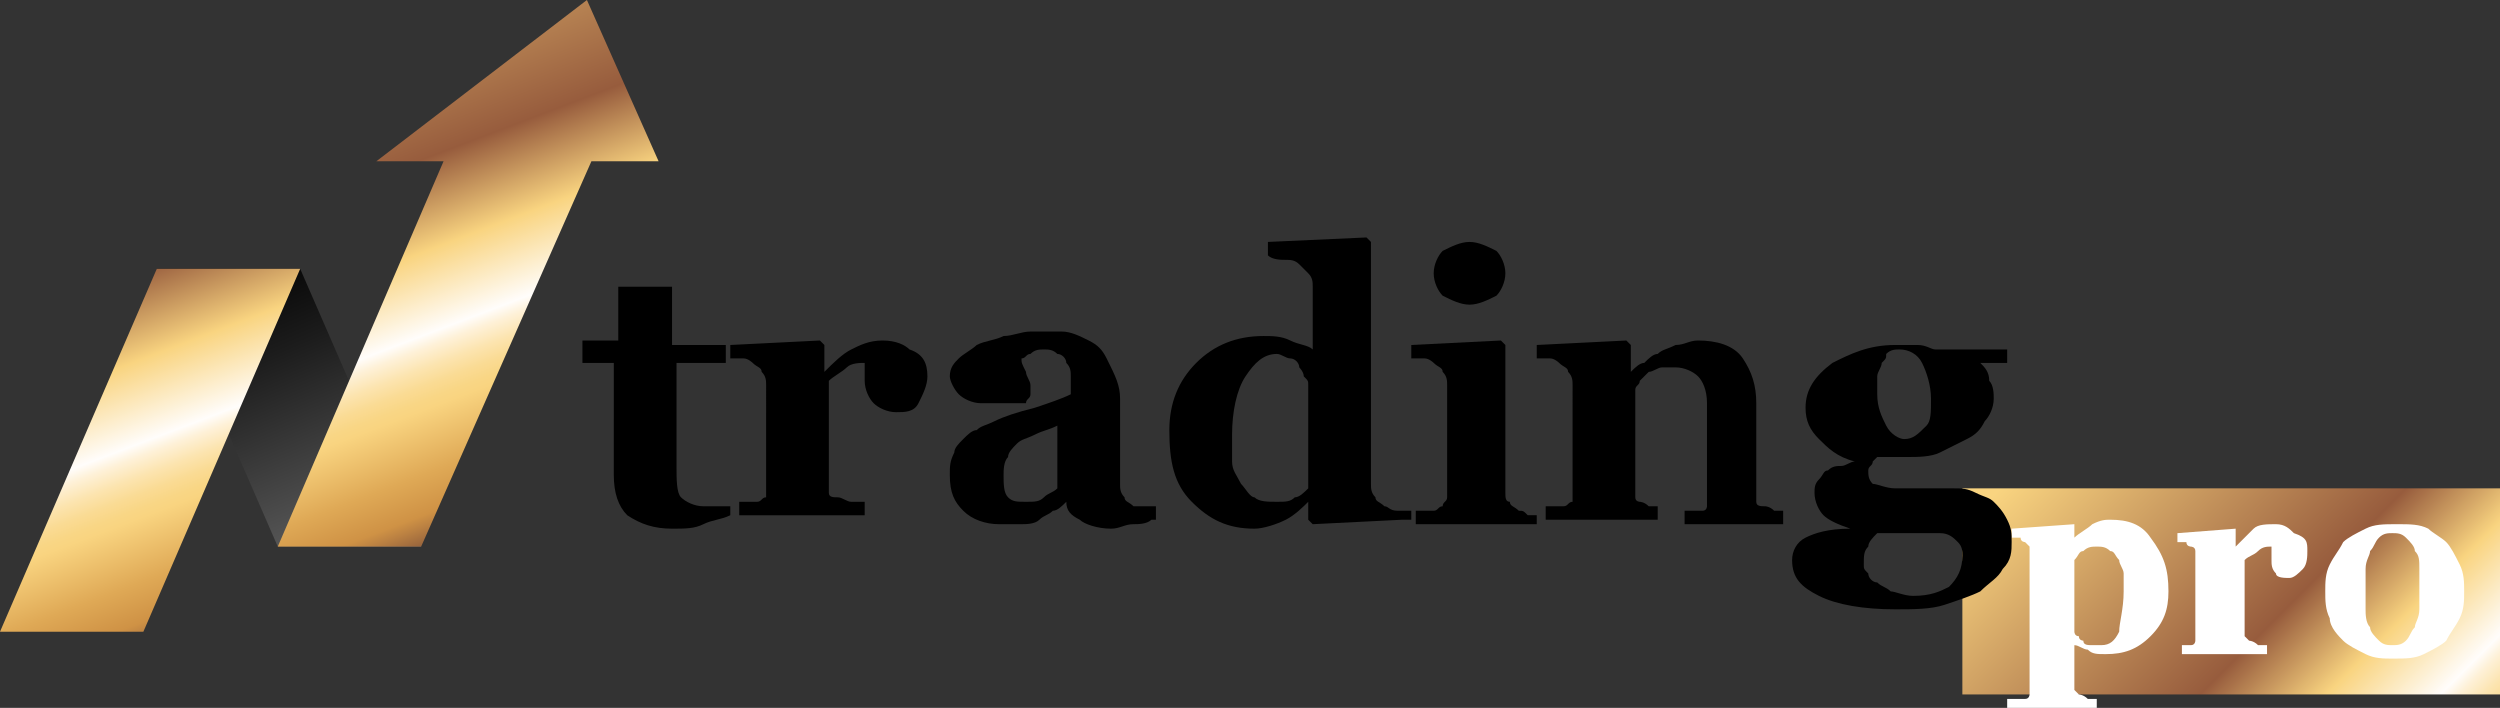 <?xml version="1.0" encoding="utf-8"?>
<!-- Generator: Adobe Illustrator 19.1.0, SVG Export Plug-In . SVG Version: 6.00 Build 0)  -->
<svg version="1.1" id="Слой_1" xmlns="http://www.w3.org/2000/svg" xmlns:xlink="http://www.w3.org/1999/xlink" x="0px" y="0px"
	 viewBox="0 0 55.8 15.8" style="enable-background:new 0 0 55.8 15.8;" xml:space="preserve">
<rect x="0" y="0" width="55.8" height="15.8" fill="#333333" stroke="none"/>
<style type="text/css">
	.st0{fill:url(#SVGID_1_);}
	.st1{fill:#FFFFFF;}
	.st2{fill:url(#SVGID_2_);}
	.st3{fill:url(#SVGID_3_);}
	.st4{fill:url(#SVGID_4_);}
</style>
<g>
	<g>
		<linearGradient id="SVGID_1_" gradientUnits="userSpaceOnUse" x1="45.668" y1="9.071" x2="56.704" y2="20.107">
			<stop  offset="0" style="stop-color:#F9D480"/>
			<stop  offset="3.661190e-002" style="stop-color:#F9D480"/>
			<stop  offset="0.447" style="stop-color:#975C3D"/>
			<stop  offset="0.575" style="stop-color:#F9D480"/>
			<stop  offset="0.69" style="stop-color:#FFFDFB"/>
			<stop  offset="0.708" style="stop-color:#FEF1D8"/>
			<stop  offset="0.736" style="stop-color:#FCE4AF"/>
			<stop  offset="0.76" style="stop-color:#FADB94"/>
			<stop  offset="0.78" style="stop-color:#F9D685"/>
			<stop  offset="0.793" style="stop-color:#F9D480"/>
			<stop  offset="0.882" style="stop-color:#DFA956"/>
			<stop  offset="0.938" style="stop-color:#CF9245"/>
			<stop  offset="0.954" style="stop-color:#BB8142"/>
			<stop  offset="0.985" style="stop-color:#905E3B"/>
			<stop  offset="1" style="stop-color:#7A4E34"/>
		</linearGradient>
		<rect x="43.8" y="10.9" class="st0" width="12" height="4.6"/>
		<g>
			<path class="st1" d="M48.4,13.2c0,0.4-0.1,0.7-0.4,1c-0.3,0.3-0.6,0.4-1,0.4c-0.2,0-0.3,0-0.4-0.1c-0.1,0-0.2-0.1-0.3-0.1h0v0.8
				c0,0.1,0,0.1,0,0.2c0,0,0.1,0.1,0.1,0.1c0,0,0.1,0,0.2,0.1c0.1,0,0.2,0,0.2,0v0.2h-2v-0.2c0,0,0.1,0,0.2,0c0.1,0,0.1,0,0.2,0
				c0.1,0,0.1-0.1,0.1-0.1s0-0.1,0-0.2v-2.9c0-0.1,0-0.1,0-0.2c0,0-0.1-0.1-0.1-0.1c0,0-0.1,0-0.1-0.1c-0.1,0-0.1,0-0.2,0v-0.2
				l1.4-0.1l0,0v0.3l0,0c0.1-0.1,0.3-0.2,0.4-0.3c0.2-0.1,0.3-0.1,0.4-0.1c0.4,0,0.7,0.1,0.9,0.4C48.3,12.4,48.4,12.7,48.4,13.2z
				 M47.4,13.2c0-0.1,0-0.3,0-0.4c0-0.1-0.1-0.2-0.1-0.3c-0.1-0.1-0.1-0.2-0.2-0.2c-0.1-0.1-0.2-0.1-0.3-0.1c-0.1,0-0.2,0-0.3,0.1
				c-0.1,0-0.1,0.1-0.2,0.2v1.6c0,0,0,0.1,0.1,0.1c0,0.1,0.1,0.1,0.1,0.1c0,0.1,0.1,0.1,0.2,0.1c0.1,0,0.1,0,0.2,0
				c0.2,0,0.3-0.1,0.4-0.3C47.3,13.9,47.4,13.6,47.4,13.2z"/>
			<path class="st1" d="M51.5,12.3c0,0.1,0,0.3-0.1,0.4c-0.1,0.1-0.2,0.2-0.3,0.2c-0.1,0-0.3,0-0.3-0.1c-0.1-0.1-0.1-0.2-0.1-0.3
				c0-0.1,0-0.1,0-0.2c0,0,0-0.1,0-0.1c-0.1,0-0.2,0-0.3,0.1c-0.1,0.1-0.2,0.1-0.3,0.2V14c0,0.1,0,0.1,0,0.2c0,0,0.1,0.1,0.1,0.1
				c0,0,0.1,0,0.2,0.1c0.1,0,0.2,0,0.2,0v0.2h-1.9v-0.2c0,0,0.1,0,0.1,0c0,0,0.1,0,0.1,0c0.1,0,0.1-0.1,0.1-0.1c0,0,0-0.1,0-0.2
				v-1.6c0-0.1,0-0.1,0-0.2c0-0.1-0.1-0.1-0.1-0.1c0,0-0.1,0-0.1-0.1c-0.1,0-0.1,0-0.2,0v-0.2l1.3-0.1l0,0v0.4h0
				c0.1-0.1,0.3-0.3,0.4-0.4c0.1-0.1,0.3-0.1,0.5-0.1c0.2,0,0.3,0.1,0.4,0.2C51.5,12,51.5,12.1,51.5,12.3z"/>
			<path class="st1" d="M54.6,12.1c0.1,0.1,0.2,0.3,0.3,0.5c0.1,0.2,0.1,0.4,0.1,0.6c0,0.2,0,0.4-0.1,0.6c-0.1,0.2-0.2,0.3-0.3,0.5
				c-0.1,0.1-0.3,0.2-0.5,0.3c-0.2,0.1-0.4,0.1-0.7,0.1c-0.2,0-0.4,0-0.6-0.1c-0.2-0.1-0.4-0.2-0.5-0.3c-0.1-0.1-0.3-0.3-0.3-0.5
				c-0.1-0.2-0.1-0.4-0.1-0.6c0-0.2,0-0.4,0.1-0.6c0.1-0.2,0.2-0.3,0.3-0.5c0.1-0.1,0.3-0.2,0.5-0.3c0.2-0.1,0.4-0.1,0.7-0.1
				c0.3,0,0.5,0,0.7,0.1C54.3,11.9,54.5,12,54.6,12.1z M53.9,14c0-0.1,0.1-0.2,0.1-0.4c0-0.1,0-0.3,0-0.5c0-0.1,0-0.3,0-0.4
				c0-0.2,0-0.3-0.1-0.4c0-0.1-0.1-0.2-0.2-0.3c-0.1-0.1-0.2-0.1-0.3-0.1c-0.1,0-0.2,0-0.3,0.1c-0.1,0.1-0.1,0.2-0.2,0.3
				c0,0.1-0.1,0.2-0.1,0.4c0,0.1,0,0.3,0,0.4c0,0.2,0,0.4,0,0.5c0,0.1,0,0.3,0.1,0.4c0,0.1,0.1,0.2,0.2,0.3c0.1,0.1,0.2,0.1,0.3,0.1
				c0.1,0,0.2,0,0.3-0.1C53.8,14.2,53.8,14.1,53.9,14z"/>
		</g>
	</g>
	<g>
		<path d="M16.3,11.5c-0.2,0.1-0.4,0.1-0.6,0.2c-0.2,0.1-0.4,0.1-0.7,0.1c-0.4,0-0.7-0.1-1-0.3c-0.2-0.2-0.3-0.5-0.3-0.9V8.1h-0.7
			V7.6h0.8V6.4H15v1.3h1.2v0.4h-1.1v2.3c0,0.3,0,0.6,0.1,0.7c0.1,0.1,0.3,0.2,0.5,0.2c0.1,0,0.2,0,0.3,0c0.1,0,0.2,0,0.3,0V11.5z"/>
		<path d="M20.7,8.4c0,0.2-0.1,0.4-0.2,0.6c-0.1,0.2-0.3,0.2-0.5,0.2c-0.2,0-0.4-0.1-0.5-0.2c-0.1-0.1-0.2-0.3-0.2-0.5
			c0-0.1,0-0.2,0-0.2c0-0.1,0-0.1,0-0.2c-0.1,0-0.3,0-0.4,0.1c-0.1,0.1-0.3,0.2-0.4,0.3v2.3c0,0.1,0,0.2,0,0.2
			c0,0.1,0.1,0.1,0.2,0.1c0.1,0,0.2,0.1,0.3,0.1c0.1,0,0.2,0,0.3,0v0.3h-2.8v-0.3c0.1,0,0.1,0,0.2,0c0.1,0,0.1,0,0.2,0
			c0.1,0,0.1-0.1,0.2-0.1c0-0.1,0-0.1,0-0.2V8.6c0-0.1,0-0.2-0.1-0.3c0-0.1-0.1-0.1-0.2-0.2c0,0-0.1-0.1-0.2-0.1c-0.1,0-0.2,0-0.3,0
			V7.7l2-0.1l0.1,0.1v0.6h0c0.2-0.2,0.4-0.4,0.6-0.5c0.2-0.1,0.4-0.2,0.7-0.2c0.3,0,0.5,0.1,0.6,0.2C20.6,7.9,20.7,8.1,20.7,8.4z"/>
		<path d="M25.7,11.6c-0.1,0.1-0.3,0.1-0.4,0.1c-0.2,0-0.3,0.1-0.5,0.1c-0.3,0-0.6-0.1-0.7-0.2c-0.2-0.1-0.3-0.2-0.3-0.4h0
			c-0.1,0.1-0.2,0.2-0.3,0.2c-0.1,0.1-0.2,0.1-0.3,0.2c-0.1,0.1-0.3,0.1-0.4,0.1c-0.1,0-0.3,0-0.5,0c-0.3,0-0.6-0.1-0.8-0.3
			c-0.2-0.2-0.3-0.4-0.3-0.8c0-0.2,0-0.3,0.1-0.5c0-0.1,0.1-0.2,0.2-0.3c0.1-0.1,0.2-0.2,0.3-0.2c0.1-0.1,0.2-0.1,0.4-0.2
			c0.2-0.1,0.5-0.2,0.9-0.3c0.3-0.1,0.6-0.2,0.8-0.3V8.7c0-0.1,0-0.2,0-0.3c0-0.1,0-0.2-0.1-0.3c0-0.1-0.1-0.2-0.2-0.2
			c-0.1-0.1-0.2-0.1-0.3-0.1c-0.1,0-0.2,0-0.3,0.1c-0.1,0-0.1,0.1-0.2,0.1c0,0.1,0,0.1,0.1,0.3c0,0.1,0.1,0.2,0.1,0.3
			c0,0,0,0.1,0,0.2c0,0.1-0.1,0.1-0.1,0.2C22.4,9,22.4,9,22.3,9c-0.1,0-0.2,0-0.4,0c-0.2,0-0.4-0.1-0.5-0.2
			c-0.1-0.1-0.2-0.3-0.2-0.4c0-0.2,0.1-0.3,0.2-0.4c0.1-0.1,0.3-0.2,0.4-0.3c0.2-0.1,0.4-0.1,0.6-0.2c0.2,0,0.4-0.1,0.6-0.1
			c0.3,0,0.5,0,0.7,0c0.2,0,0.4,0.1,0.6,0.2c0.2,0.1,0.3,0.2,0.4,0.4C24.9,8.4,25,8.6,25,8.9c0,0.3,0,0.7,0,1.1c0,0.4,0,0.7,0,0.8
			c0,0.1,0,0.2,0.1,0.3c0,0.1,0.1,0.1,0.2,0.2c0,0,0.1,0,0.2,0c0.1,0,0.2,0,0.3,0V11.6z M23.6,9.5c-0.2,0.1-0.3,0.1-0.5,0.2
			c-0.2,0.1-0.3,0.1-0.4,0.2c-0.1,0.1-0.2,0.2-0.2,0.3c-0.1,0.1-0.1,0.3-0.1,0.4c0,0.2,0,0.4,0.1,0.5c0.1,0.1,0.2,0.1,0.4,0.1
			c0.2,0,0.3,0,0.4-0.1c0.1-0.1,0.2-0.1,0.3-0.2L23.6,9.5z"/>
		<path d="M31.3,11.6l-2,0.1l-0.1-0.1v-0.4l0,0c-0.1,0.1-0.3,0.3-0.5,0.4c-0.2,0.1-0.5,0.2-0.7,0.2c-0.6,0-1-0.2-1.4-0.6
			c-0.4-0.4-0.5-0.9-0.5-1.6c0-0.6,0.2-1.1,0.6-1.5c0.4-0.4,0.9-0.6,1.5-0.6c0.2,0,0.4,0,0.6,0.1c0.2,0.1,0.4,0.1,0.5,0.2V6.4
			c0-0.1,0-0.2-0.1-0.3C29.1,6,29.1,6,29,5.9c-0.1-0.1-0.2-0.1-0.3-0.1c-0.1,0-0.3,0-0.4-0.1V5.4l2.2-0.1l0.1,0.1v5.4
			c0,0.1,0,0.2,0.1,0.3c0,0.1,0.1,0.1,0.2,0.2c0.1,0,0.1,0.1,0.3,0.1c0.1,0,0.2,0,0.3,0V11.6z M29.2,10.9V8.6c0-0.1,0-0.1-0.1-0.2
			c0-0.1-0.1-0.2-0.1-0.2C29,8.1,28.9,8,28.8,8c-0.1,0-0.2-0.1-0.3-0.1c-0.3,0-0.5,0.2-0.7,0.5c-0.2,0.3-0.3,0.8-0.3,1.3
			c0,0.2,0,0.4,0,0.6c0,0.2,0.1,0.3,0.2,0.5c0.1,0.1,0.2,0.3,0.3,0.3c0.1,0.1,0.3,0.1,0.5,0.1c0.2,0,0.3,0,0.4-0.1
			C29,11.1,29.1,11,29.2,10.9z"/>
		<path d="M34.2,11.7h-2.6v-0.3c0.1,0,0.1,0,0.2,0c0.1,0,0.1,0,0.2,0c0.1,0,0.1-0.1,0.2-0.1c0-0.1,0.1-0.1,0.1-0.2V8.6
			c0-0.1,0-0.2-0.1-0.3c0-0.1-0.1-0.1-0.2-0.2c0,0-0.1-0.1-0.2-0.1S31.6,8,31.5,8V7.7l2-0.1l0.1,0.1v3.3c0,0.1,0,0.2,0.1,0.2
			c0,0.1,0.1,0.1,0.2,0.2c0.1,0,0.1,0,0.2,0.1c0.1,0,0.1,0,0.2,0V11.7z M33.6,6.1c0,0.2-0.1,0.4-0.2,0.5c-0.2,0.1-0.4,0.2-0.6,0.2
			c-0.2,0-0.4-0.1-0.6-0.2C32.1,6.5,32,6.3,32,6.1c0-0.2,0.1-0.4,0.2-0.5c0.2-0.1,0.4-0.2,0.6-0.2c0.2,0,0.4,0.1,0.6,0.2
			C33.5,5.7,33.6,5.9,33.6,6.1z"/>
		<path d="M40.1,11.7h-2.5v-0.3c0.1,0,0.1,0,0.2,0c0.1,0,0.1,0,0.2,0c0.1,0,0.1-0.1,0.1-0.1c0-0.1,0-0.1,0-0.3V9
			c0-0.3-0.1-0.5-0.2-0.6c-0.1-0.1-0.3-0.2-0.5-0.2c-0.1,0-0.2,0-0.3,0c-0.1,0-0.2,0.1-0.3,0.1c-0.1,0.1-0.1,0.1-0.2,0.2
			c0,0.1-0.1,0.1-0.1,0.2v2.2c0,0.1,0,0.2,0,0.2c0,0.1,0.1,0.1,0.1,0.1c0,0,0.1,0,0.2,0.1c0.1,0,0.1,0,0.2,0v0.3h-2.5v-0.3
			c0.1,0,0.1,0,0.2,0c0.1,0,0.1,0,0.2,0c0.1,0,0.1-0.1,0.2-0.1c0-0.1,0-0.1,0-0.2V8.6c0-0.1,0-0.2-0.1-0.3c0-0.1-0.1-0.1-0.2-0.2
			c0,0-0.1-0.1-0.2-0.1c-0.1,0-0.2,0-0.3,0V7.7l2-0.1l0.1,0.1v0.6h0c0.1-0.1,0.2-0.2,0.3-0.2c0.1-0.1,0.2-0.2,0.3-0.2
			c0.1-0.1,0.2-0.1,0.4-0.2c0.2,0,0.3-0.1,0.5-0.1c0.4,0,0.8,0.1,1,0.4c0.2,0.3,0.3,0.6,0.3,1v2c0,0.1,0,0.2,0,0.2
			c0,0.1,0.1,0.1,0.2,0.1c0,0,0.1,0,0.2,0.1c0.1,0,0.1,0,0.2,0V11.7z"/>
		<path d="M45.1,8.1h-0.9c0.1,0.1,0.2,0.2,0.2,0.4c0.1,0.1,0.1,0.3,0.1,0.4c0,0.2-0.1,0.4-0.2,0.5c-0.1,0.2-0.2,0.3-0.4,0.4
			c-0.2,0.1-0.4,0.2-0.6,0.3c-0.2,0.1-0.5,0.1-0.7,0.1h-0.7c0,0-0.1,0.1-0.1,0.1c0,0.1-0.1,0.1-0.1,0.2c0,0.1,0,0.2,0.1,0.3
			c0.1,0,0.3,0.1,0.5,0.1c0.3,0,0.5,0,0.8,0c0.3,0,0.4,0,0.5,0c0.2,0,0.3,0,0.5,0.1c0.2,0.1,0.3,0.1,0.4,0.2
			c0.1,0.1,0.2,0.2,0.3,0.4c0.1,0.2,0.1,0.3,0.1,0.5c0,0.2,0,0.4-0.2,0.6c-0.1,0.2-0.3,0.3-0.5,0.5c-0.2,0.1-0.5,0.2-0.8,0.3
			c-0.3,0.1-0.7,0.1-1.1,0.1c-0.7,0-1.3-0.1-1.7-0.3c-0.4-0.2-0.6-0.4-0.6-0.8c0-0.2,0.1-0.4,0.3-0.5c0.2-0.1,0.5-0.2,1-0.2v0
			c-0.3-0.1-0.5-0.2-0.6-0.3c-0.1-0.1-0.2-0.3-0.2-0.5c0-0.1,0-0.2,0.1-0.3c0.1-0.1,0.1-0.2,0.2-0.2c0.1-0.1,0.2-0.1,0.3-0.1
			c0.1,0,0.2-0.1,0.3-0.1v0c-0.4-0.1-0.6-0.3-0.8-0.5c-0.2-0.2-0.3-0.4-0.3-0.7c0-0.4,0.2-0.7,0.6-1c0.4-0.2,0.8-0.4,1.4-0.4
			c0.2,0,0.4,0,0.5,0c0.2,0,0.3,0.1,0.4,0.1h1.6V8.1z M43.8,12.4c0-0.1,0-0.2-0.1-0.3c-0.1-0.1-0.2-0.2-0.4-0.2c-0.1,0-0.3,0-0.5,0
			c-0.2,0-0.5,0-0.9,0c-0.1,0.1-0.2,0.2-0.2,0.3c-0.1,0.1-0.1,0.2-0.1,0.4c0,0.1,0,0.1,0.1,0.2c0,0.1,0.1,0.2,0.2,0.2
			c0.1,0.1,0.2,0.1,0.3,0.2c0.1,0,0.3,0.1,0.5,0.1c0.4,0,0.6-0.1,0.8-0.2C43.7,12.9,43.8,12.7,43.8,12.4z M43.1,8.9
			c0-0.3-0.1-0.6-0.2-0.8c-0.1-0.2-0.3-0.3-0.5-0.3c-0.1,0-0.2,0-0.3,0.1C42.1,8,42.1,8,42,8.1c0,0.1-0.1,0.2-0.1,0.3
			c0,0.1,0,0.3,0,0.4c0,0.3,0.1,0.5,0.2,0.7c0.1,0.2,0.3,0.3,0.4,0.3c0.2,0,0.3-0.1,0.5-0.3C43.1,9.4,43.1,9.2,43.1,8.9z"/>
	</g>
	<g>
		<linearGradient id="SVGID_2_" gradientUnits="userSpaceOnUse" x1="5.105" y1="5.834" x2="8.036" y2="12.77">
			<stop  offset="0" style="stop-color:#000000"/>
			<stop  offset="0.305" style="stop-color:#1C1C1C"/>
			<stop  offset="0.961" style="stop-color:#626262"/>
			<stop  offset="0.992" style="stop-color:#666666"/>
		</linearGradient>
		<polygon class="st2" points="6.7,6 9.4,12.2 6.2,12.2 3.5,6 5,6 		"/>
		<linearGradient id="SVGID_3_" gradientUnits="userSpaceOnUse" x1="-0.433" y1="7.843252e-002" x2="4.946" y2="14.22">
			<stop  offset="0" style="stop-color:#F9D480"/>
			<stop  offset="3.661190e-002" style="stop-color:#F9D480"/>
			<stop  offset="0.447" style="stop-color:#975C3D"/>
			<stop  offset="0.575" style="stop-color:#F9D480"/>
			<stop  offset="0.69" style="stop-color:#FFFDFB"/>
			<stop  offset="0.708" style="stop-color:#FEF1D8"/>
			<stop  offset="0.736" style="stop-color:#FCE4AF"/>
			<stop  offset="0.76" style="stop-color:#FADB94"/>
			<stop  offset="0.78" style="stop-color:#F9D685"/>
			<stop  offset="0.793" style="stop-color:#F9D480"/>
			<stop  offset="0.882" style="stop-color:#DFA956"/>
			<stop  offset="0.938" style="stop-color:#CF9245"/>
			<stop  offset="0.954" style="stop-color:#BB8142"/>
			<stop  offset="0.985" style="stop-color:#905E3B"/>
			<stop  offset="1" style="stop-color:#7A4E34"/>
		</linearGradient>
		<polygon class="st3" points="3.5,6 0,14.1 3.2,14.1 6.7,6 		"/>
		<linearGradient id="SVGID_4_" gradientUnits="userSpaceOnUse" x1="6.491" y1="-2.555" x2="11.87" y2="11.585">
			<stop  offset="0" style="stop-color:#F9D480"/>
			<stop  offset="3.661190e-002" style="stop-color:#F9D480"/>
			<stop  offset="0.447" style="stop-color:#975C3D"/>
			<stop  offset="0.575" style="stop-color:#F9D480"/>
			<stop  offset="0.69" style="stop-color:#FFFDFB"/>
			<stop  offset="0.708" style="stop-color:#FEF1D8"/>
			<stop  offset="0.736" style="stop-color:#FCE4AF"/>
			<stop  offset="0.76" style="stop-color:#FADB94"/>
			<stop  offset="0.78" style="stop-color:#F9D685"/>
			<stop  offset="0.793" style="stop-color:#F9D480"/>
			<stop  offset="0.882" style="stop-color:#DFA956"/>
			<stop  offset="0.938" style="stop-color:#CF9245"/>
			<stop  offset="0.954" style="stop-color:#BB8142"/>
			<stop  offset="0.985" style="stop-color:#905E3B"/>
			<stop  offset="1" style="stop-color:#7A4E34"/>
		</linearGradient>
		<polygon class="st4" points="14.7,3.6 13.1,0 8.4,3.6 9.9,3.6 6.2,12.2 9.4,12.2 13.2,3.6 		"/>
	</g>
</g>
</svg>
